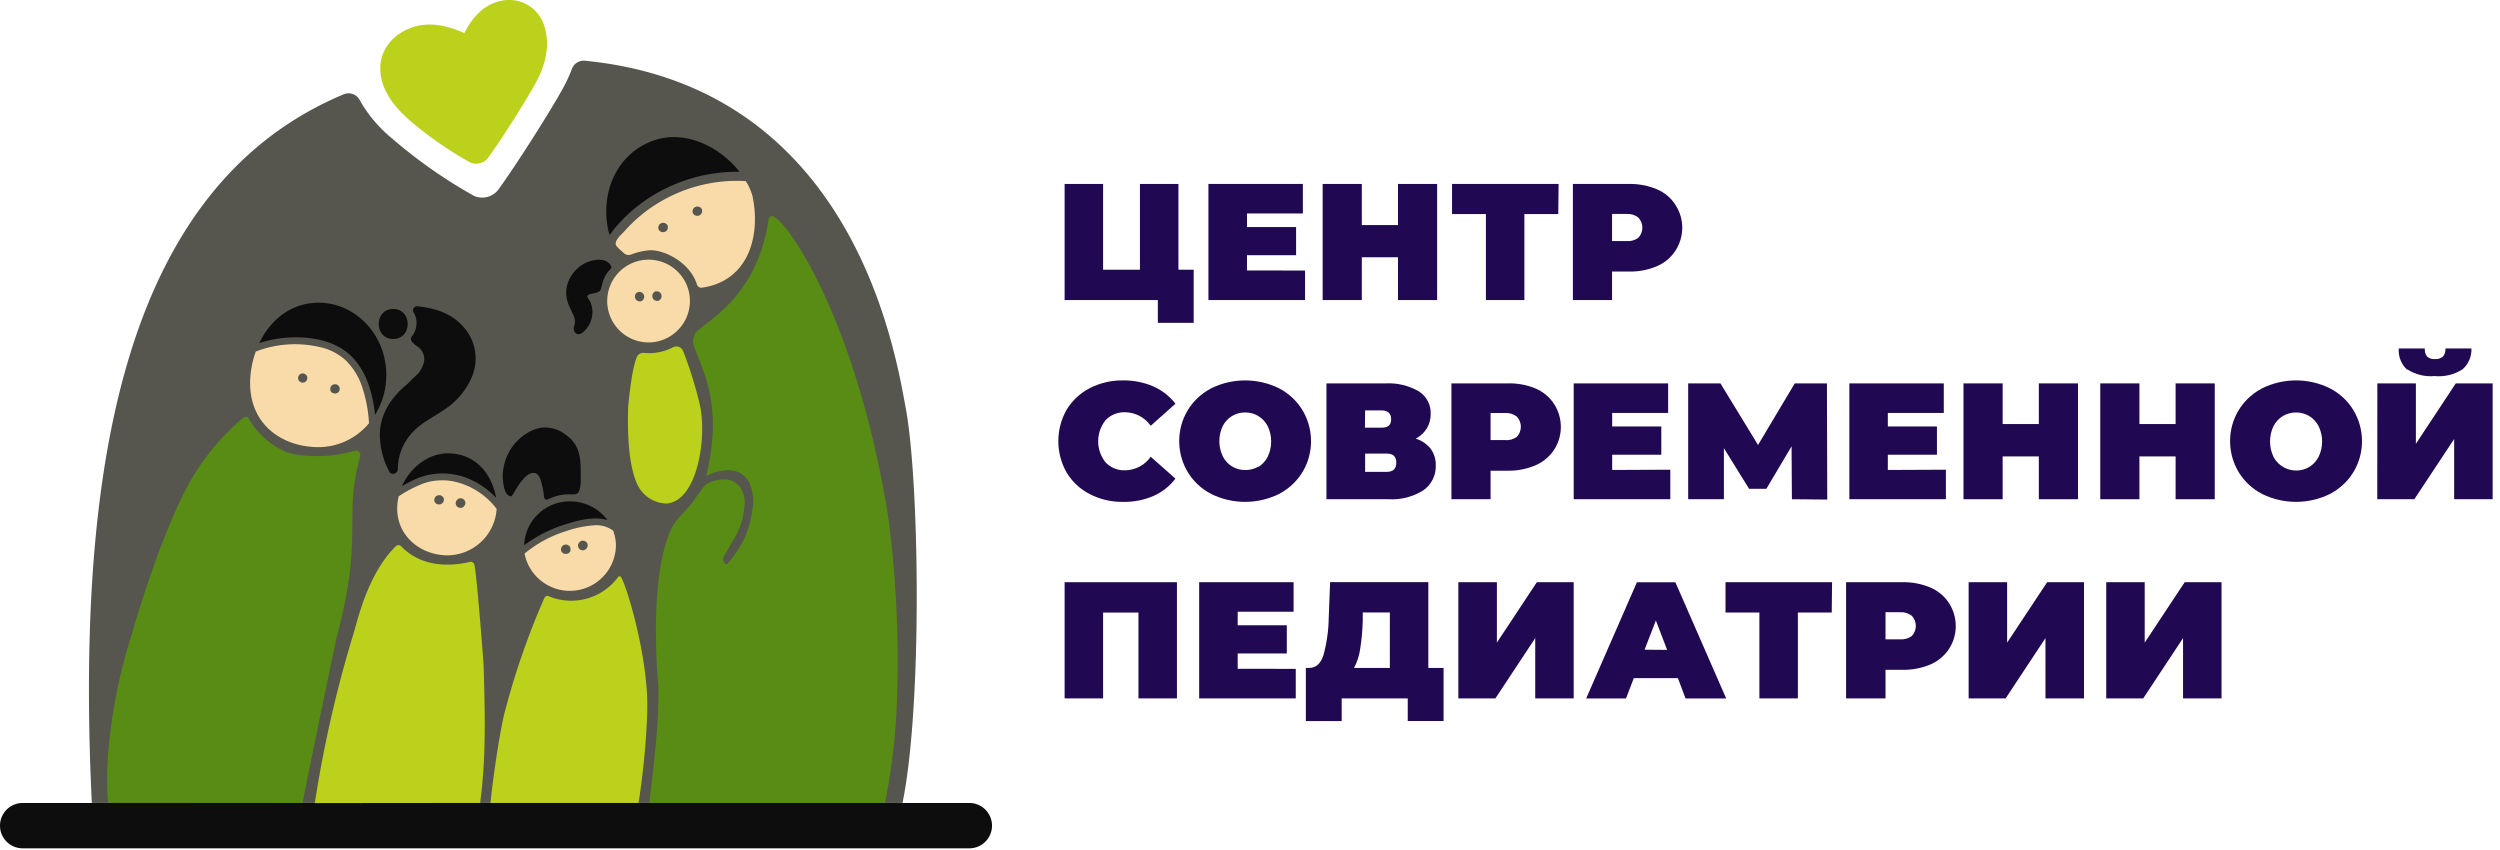 <?xml version="1.0" encoding="utf-8"?>
<svg viewBox="0 0 477.412 162.232" xmlns="http://www.w3.org/2000/svg">
  <defs>
    <style>
      .cls-1{fill:#56554e;}
      .cls-2{fill:#bbd11c;}
      .cls-3{fill:#0d0d0d;}
      .cls-4{fill:#f9dbaa;}
      .cls-5{fill:#588c14;}
      .txt{fill:#200952;}
    </style>
  </defs>
  <g>
    <g>
      <g>
        <path class="cls-1" d="M172.35,153.33c3.8-18.57,3.22-61,.66-75.13-2-10.84-9.94-61.53-61.28-66.6a2.4,2.4,0,0,0-2.51,1.54,28.9,28.9,0,0,1-1.73,3.75c-2.57,4.65-9,14.76-12.39,19.41a3.9,3.9,0,0,1-4.55,1.12,93.71,93.71,0,0,1-15.7-11,25.55,25.55,0,0,1-6.15-7.3,2.41,2.41,0,0,0-3.07-1.11C23.47,35.68,14.48,89.42,17.53,153.33Z"/>
      </g>
      <path id="heart" class="cls-2" d="M103.86,4.7A7,7,0,0,0,95.53.2c-3.3.76-5.41,3.25-6.85,6.11-3-1.31-6.25-2.16-9.48-1.23-3.72,1.06-6.65,4.1-6.58,8.12s2.73,7.27,5.67,9.83a69.33,69.33,0,0,0,11.51,8,2.87,2.87,0,0,0,3.35-.82c2.51-3.41,7.19-10.82,9.08-14.24S105.21,8.59,103.86,4.7Z"/>
      <path id="line" class="cls-3" d="M185.11,162H4.33a4.33,4.33,0,1,1,0-8.66H185.11a4.33,4.33,0,1,1,0,8.66Z"/>
      <path class="cls-3" d="M75.09,59c-3.69,0-3.7,5.73,0,5.73S78.78,59,75.09,59Z"/>
      <path class="cls-3" d="M89.05,63.09c-2-2.61-4.71-4.08-9.22-4.59A.77.77,0,0,0,79,59.67a4,4,0,0,1-.3,4.48c-.79.94.73,1.79,1.15,2.11a2.89,2.89,0,0,1,.94,3.44,5.29,5.29,0,0,1-1,1.71c-.65.58-1.28,1.18-1.87,1.81l-.72.62c-2.95,2.59-5,6.06-4.62,10.21a15.3,15.3,0,0,0,1.75,6c.4.84,1.62.36,1.65-.45a10.11,10.11,0,0,1,2.55-6.76c1.8-2.12,4.43-3.24,6.64-4.84a13.8,13.8,0,0,0,5.11-6.45A9,9,0,0,0,89.05,63.09Z"/>
      <path class="cls-3" d="M67.48,68.42c2.71,3,3.7,6.89,4.14,10.79a14.33,14.33,0,0,0,2.15-7.61c0-7.61-5.8-13.79-12.95-13.79-5.1,0-9.14,3.15-11.31,7.71a21.8,21.8,0,0,1,5.55-1.06C59.43,64.19,64.4,65.05,67.48,68.42Z"/>
      <path class="cls-4" d="M69.08,73.65a12.73,12.73,0,0,0-3-4.78A10.77,10.77,0,0,0,60.7,66.2a20.71,20.71,0,0,0-11.86.94,19,19,0,0,0-1,4.46c-.86,9.12,5.8,13.79,13,13.79a12.58,12.58,0,0,0,9.63-4.57A26.92,26.92,0,0,0,69.08,73.65Zm-11.27-.58a.88.88,0,0,1,0-1.76A.88.88,0,0,1,57.81,73.07Zm7,1.53a.75.75,0,0,1-.47.47.65.65,0,0,1-.34.07h-.08a.89.89,0,0,1-.45-.12l-.17-.13a.86.86,0,0,1-.23-.39l0-.24a.88.88,0,0,1,.26-.62.57.57,0,0,1,.28-.18.66.66,0,0,1,.34-.08H64a.89.89,0,0,1,.45.12l.18.14a.84.84,0,0,1,.22.39l0,.23A.65.65,0,0,1,64.83,74.6Z"/>
      <path class="cls-5" d="M57.78,153.33c1.79-9.06,6.37-31.07,6.47-31.47,4.12-15.35,2.59-20.35,3.26-28.29a49.55,49.55,0,0,1,1.28-6.49.86.86,0,0,0-1.11-1,25.4,25.4,0,0,1-11.62.62c-3-.56-6.86-3.55-8.62-6.87-.25-.47-.87-.15-1.28.18a45.74,45.74,0,0,0-9.49,11.3c-5.13,8.73-10.23,25.23-11.42,29.55a103.17,103.17,0,0,0-4.64,23.44,67.86,67.86,0,0,0,0,9Z"/>
      <path class="cls-3" d="M89.66,91.49a15.34,15.34,0,0,1,5.09,3.59c-.9-4.94-4.24-8.51-9.19-8.51-3.8,0-7.24,2.73-8.8,6.29a21.29,21.29,0,0,1,3.45-1.71A12.86,12.86,0,0,1,89.66,91.49Z"/>
      <path class="cls-4" d="M86.66,91.94a11.25,11.25,0,0,0-5.64.32,23.75,23.75,0,0,0-4.88,2.52,9.59,9.59,0,0,0-.29,2.33c0,5.33,4.51,8.94,9.68,8.94a9.47,9.47,0,0,0,9.31-8.87A14,14,0,0,0,86.66,91.94Zm-2,3.85a.59.59,0,0,1-.18.29.75.75,0,0,1-.28.18.67.67,0,0,1-.34.07H83.8a.89.89,0,0,1-.45-.12l-.18-.13a1,1,0,0,1-.23-.39l0-.24a.68.68,0,0,1,.08-.34.64.64,0,0,1,.18-.28.59.59,0,0,1,.29-.18.63.63,0,0,1,.34-.08h.08a.83.83,0,0,1,.44.12l.18.14a.86.86,0,0,1,.23.39l0,.23A.66.66,0,0,1,84.68,95.79Zm4.13.59a.59.59,0,0,1-.18.29l-.08.08a1,1,0,0,1-.39.23l-.24,0a.86.86,0,0,1-.44-.12l-.18-.14a.59.59,0,0,1-.18-.29.63.63,0,0,1-.08-.34.68.68,0,0,1,.08-.34.61.61,0,0,1,.18-.28l.08-.08a.86.86,0,0,1,.39-.23l.24,0a.86.86,0,0,1,.44.12l.18.14a.57.57,0,0,1,.18.28.68.68,0,0,1,.08.34A.66.66,0,0,1,88.81,96.38Z"/>
      <path class="cls-2" d="M91.69,153.33c.87-6.79,1.11-12.69.65-26.58,0,0-1.22-16.42-1.75-18.9a.72.72,0,0,0-.86-.55c-2,.47-8.55,1.79-13.14-3a.72.72,0,0,0-1,0c-5.58,5.52-7.37,14.58-8.32,17.48a231,231,0,0,0-7.15,31.58Z"/>
      <path class="cls-3" d="M108.09,83.07a6.27,6.27,0,0,0-4.28-1.42c-2.12,0-7.21,2.51-7.79,8.67-.08.87.06,4.5,1.61,4.45.36,0,2.33-4.83,4.5-4.44.48.09.79.6,1,1a15.28,15.28,0,0,1,.72,3.15c0,.35.15,1.16.72.9,3-1.38,4.33-.83,5.32-1,1.2-.25,1-2.7,1-4.11C110.94,87.44,110.62,84.8,108.09,83.07Z"/>
      <path class="cls-3" d="M116,99.31a8.86,8.86,0,0,0-7.12-3.56,8.68,8.68,0,0,0-8.78,8.38A25.8,25.8,0,0,1,108.4,100C110.66,99.27,113.59,98.6,116,99.31Z"/>
      <path class="cls-4" d="M117.09,101.33a5.45,5.45,0,0,0-3.79-1,20.14,20.14,0,0,0-5.13,1.08,23.21,23.21,0,0,0-8,4.31,8.81,8.81,0,0,0,17.45-1.42A8.27,8.27,0,0,0,117.09,101.33Zm-8.17,3.9a.78.78,0,0,1-.46.46.68.68,0,0,1-.34.08H108a.89.89,0,0,1-.45-.12l-.18-.14a1,1,0,0,1-.23-.39l0-.23a.66.66,0,0,1,.08-.34.68.68,0,0,1,.18-.29.79.79,0,0,1,.29-.18A.63.63,0,0,1,108,104h.08a.83.83,0,0,1,.44.12l.18.13a.86.86,0,0,1,.23.39l0,.24A.68.68,0,0,1,108.92,105.23Zm3.23-.75a.59.59,0,0,1-.18.29l-.08.08a1,1,0,0,1-.39.23l-.24,0a.86.86,0,0,1-.44-.12l-.18-.14a.61.61,0,0,1-.18-.28.68.68,0,0,1-.08-.34.63.63,0,0,1,.08-.34.59.59,0,0,1,.18-.29l.08-.08a.86.86,0,0,1,.39-.23l.24,0a.86.86,0,0,1,.44.12l.18.14a.57.57,0,0,1,.18.28.68.68,0,0,1,.08.34A.66.66,0,0,1,112.15,104.48Z"/>
      <path class="cls-2" d="M121.94,153.33c1.08-6.81,1.88-16.06,1.62-20.77-.52-9.33-3.78-20.24-4.94-22.33a.34.34,0,0,0-.56-.07,11.13,11.13,0,0,1-13.19,3.73c-.5-.24-.78,0-1,.49a144.55,144.55,0,0,0-7.63,22.19c-.94,4.13-2.09,11.93-2.58,16.76Z"/>
      <path class="cls-2" d="M133.6,77.12A76,76,0,0,0,130.44,67a1.39,1.39,0,0,0-1.89-.7,9.91,9.91,0,0,1-5.42,1.11,1.37,1.37,0,0,0-1.55.84c-.59,1.52-1.11,4.18-1.62,9.38v.1c-.18,5.49.13,11.34,1.77,14.82a6.3,6.3,0,0,0,5.58,3.61C133.31,95.64,135.07,83.18,133.6,77.12Z"/>
      <path class="cls-3" d="M116.53,50.57c-1-1.58-4-1-5.62.17s-3.93,4.08-2.14,7.87c.23.5.55,1.17.78,1.68a2.68,2.68,0,0,1,.08,2,1.31,1.31,0,0,0,.25,1.29c.48.46,1.06.18,1.49-.17a5,5,0,0,0,1.35-5.79c-.23-.54-1-1.07-.16-1.41.56-.22,1.55-.22,2-.67s.33-2.6,2.05-4.17C116.91,51.09,116.68,50.81,116.53,50.57Z"/>
      <path class="cls-4" d="M131.63,56.08a7.9,7.9,0,1,0-6.45,9.2A7.94,7.94,0,0,0,131.63,56.08Zm-8.61.61a.94.94,0,0,1-.13.44l-.13.18a.86.86,0,0,1-.39.23l-.24,0a.68.68,0,0,1-.34-.08.78.78,0,0,1-.46-.46.68.68,0,0,1-.08-.34V56.6a.88.88,0,0,1,.12-.44l.14-.18a1,1,0,0,1,.39-.23l.23,0a.66.66,0,0,1,.34.08.68.68,0,0,1,.29.18.79.79,0,0,1,.18.29.73.73,0,0,1,.08.33Zm3.31-.09a.86.86,0,0,1-.12.44l-.14.18a1,1,0,0,1-.38.23l-.24,0a.68.68,0,0,1-.34-.08.57.57,0,0,1-.28-.18.88.88,0,0,1-.26-.62v-.09a.86.86,0,0,1,.12-.44l.14-.18a.86.86,0,0,1,.39-.23l.23,0a.66.66,0,0,1,.34.08.57.57,0,0,1,.28.18.88.88,0,0,1,.26.62Z"/>
      <path class="cls-3" d="M120.37,40.51a30.82,30.82,0,0,1,20.85-7.7C137.48,28,131,24.94,125.33,26.67,118,28.92,114.55,36.51,116.17,44a6.66,6.66,0,0,0,.26.9,14.67,14.67,0,0,1,1.37-1.77A28.67,28.67,0,0,1,120.37,40.51Z"/>
      <path class="cls-4" d="M143.72,37.54a10,10,0,0,0-1.3-2.95,28.5,28.5,0,0,0-4.62.09,29,29,0,0,0-11.51,3.73A28.19,28.19,0,0,0,121.37,42a26.38,26.38,0,0,0-2.1,2.13c-.58.65-1.74,1.57-1.7,2.49,0,.4,1.15,1.34,1.61,1.76a1.33,1.33,0,0,0,1.4.2,12.59,12.59,0,0,1,3.51-.79c2.82-.09,7.66,2.31,9,6.53h0a.86.86,0,0,0,.93.62,13.06,13.06,0,0,0,2.08-.46C143.38,52.22,145.13,44.33,143.72,37.54Zm-16.26,6.25a.61.61,0,0,1-.18.28.57.57,0,0,1-.28.18.68.68,0,0,1-.34.08h-.09a.86.86,0,0,1-.44-.12l-.18-.14a1,1,0,0,1-.23-.39l0-.23a.63.63,0,0,1,.08-.34.59.59,0,0,1,.18-.29.64.64,0,0,1,.28-.18.68.68,0,0,1,.34-.08h.09a.86.86,0,0,1,.44.12l.18.14a.86.86,0,0,1,.23.39l0,.24A.68.68,0,0,1,127.46,43.79ZM134,40.67a.78.78,0,0,1-.46.46.68.68,0,0,1-.34.08h-.09a.86.86,0,0,1-.44-.12l-.18-.14a1,1,0,0,1-.23-.39l0-.23a.66.66,0,0,1,.08-.34.59.59,0,0,1,.18-.29.75.75,0,0,1,.28-.18.81.81,0,0,1,.34-.08h.09a1,1,0,0,1,.44.13l.18.13a.86.86,0,0,1,.23.39l0,.24A.68.68,0,0,1,134,40.67Z"/>
      <path class="cls-5" d="M124,153.33h45a121.09,121.09,0,0,0,2.18-17,211.7,211.7,0,0,0-1.47-37c-5.64-36.32-18.52-56.27-22-58-.62-.3-.9.35-.94.6-2.11,14.2-11,18.9-13.42,21.11a2.78,2.78,0,0,0-.89,2.94c2.11,5.62,5.51,11.84,2.45,24.73a.11.11,0,0,0,.17.12,8.44,8.44,0,0,1,3.42-1,5.34,5.34,0,0,1,2.73.44,4.6,4.6,0,0,1,1.9,2,8.7,8.7,0,0,1,.52,5.2,19.2,19.2,0,0,1-1.51,5.36,24.44,24.44,0,0,1-3.16,4.78c-.44.56-1.19-.76-.76-1.31l2.49-4.31a14.89,14.89,0,0,0,1.42-5.09,5.1,5.1,0,0,0-.79-3.84,3.62,3.62,0,0,0-3.1-1.5c-1.41,0-3.21.51-3.92,1.46-.18.25-1.6,2.19-1.75,2.44-1.27,2-3.52,3.4-4.6,6-1.52,3.74-3.43,11-2.44,27.36,0,.17.18,1.57.19,2.07a99.07,99.07,0,0,1-.48,11.08C124.85,146.15,124.35,150.33,124,153.33Z"/>
      <path class="txt" d="M 227.949 51.506 L 227.949 61.649 L 221.106 61.649 L 221.106 57.302 L 203.304 57.302 L 203.304 35.129 L 210.653 35.129 L 210.653 51.506 L 217.69 51.506 L 217.69 35.129 L 225.039 35.129 L 225.039 51.506 L 227.949 51.506 Z" style=""/>
      <path class="txt" d="M 249.217 51.661 L 249.217 57.302 L 230.769 57.302 L 230.769 35.129 L 248.803 35.129 L 248.803 40.769 L 238.13 40.769 L 238.13 43.356 L 247.508 43.356 L 247.508 48.738 L 238.13 48.738 L 238.13 51.648 L 249.217 51.661 Z" style=""/>
      <path class="txt" d="M 274.442 35.129 L 274.442 57.302 L 266.965 57.302 L 266.965 49.126 L 260.057 49.126 L 260.057 57.302 L 252.58 57.302 L 252.58 35.129 L 260.057 35.129 L 260.057 42.981 L 266.965 42.981 L 266.965 35.129 L 274.442 35.129 Z" style=""/>
      <path class="txt" d="M 297.573 40.873 L 291.105 40.873 L 291.105 57.302 L 283.757 57.302 L 283.757 40.873 L 277.288 40.873 L 277.288 35.129 L 297.638 35.129 L 297.573 40.873 Z" style=""/>
      <path class="txt" d="M 316.396 36.138 C 317.835 36.737 319.061 37.756 319.914 39.062 C 322.687 43.225 320.998 48.885 316.396 50.847 C 314.7 51.555 312.876 51.898 311.04 51.856 L 307.845 51.856 L 307.845 57.302 L 300.367 57.302 L 300.367 35.129 L 311.04 35.129 C 312.876 35.086 314.7 35.43 316.396 36.138 Z M 312.851 45.414 C 313.896 44.331 313.896 42.615 312.851 41.532 C 312.197 41.033 311.381 40.794 310.561 40.86 L 307.845 40.86 L 307.845 46.034 L 310.561 46.034 C 311.374 46.115 312.19 45.893 312.851 45.414 Z" style=""/>
      <path class="txt" d="M 208.117 94.365 C 206.291 93.428 204.76 92.004 203.693 90.251 C 201.573 86.525 201.573 81.959 203.693 78.233 C 204.76 76.48 206.291 75.057 208.117 74.119 C 210.077 73.116 212.254 72.61 214.456 72.645 C 216.438 72.615 218.404 73.002 220.226 73.783 C 221.897 74.511 223.356 75.65 224.469 77.094 L 219.747 81.312 C 218.637 79.723 216.834 78.761 214.896 78.724 C 213.484 78.666 212.115 79.211 211.132 80.225 C 209.24 82.589 209.24 85.948 211.132 88.31 C 212.111 89.33 213.483 89.878 214.896 89.811 C 216.834 89.775 218.637 88.813 219.747 87.224 L 224.469 91.402 C 223.373 92.834 221.936 93.968 220.29 94.701 C 218.47 95.487 216.503 95.876 214.521 95.839 C 212.297 95.885 210.098 95.378 208.117 94.365 Z" style=""/>
      <path class="txt" d="M 231.338 94.352 C 223.556 90.323 223.053 79.38 230.433 74.654 C 230.726 74.467 231.028 74.293 231.338 74.132 C 235.4 72.15 240.149 72.15 244.21 74.132 C 251.992 78.161 252.495 89.103 245.116 93.829 C 244.821 94.017 244.52 94.191 244.21 94.352 C 240.149 96.335 235.4 96.335 231.338 94.352 Z M 240.29 89.177 C 241.058 88.71 241.681 88.038 242.088 87.237 C 242.969 85.382 242.969 83.231 242.088 81.377 C 241.677 80.582 241.055 79.915 240.29 79.449 C 239.535 78.989 238.665 78.751 237.78 78.764 C 236.892 78.753 236.018 78.991 235.258 79.449 C 234.525 79.904 233.926 80.548 233.524 81.312 C 232.627 83.162 232.627 85.322 233.524 87.172 C 234.339 88.795 236.016 89.802 237.833 89.76 C 238.695 89.773 239.546 89.549 240.29 89.113 L 240.29 89.177 Z" style=""/>
      <path class="txt" d="M 273.2 85.685 C 273.878 86.618 274.225 87.752 274.184 88.906 C 274.241 90.772 273.356 92.54 271.83 93.615 C 269.841 94.878 267.505 95.48 265.155 95.335 L 253.305 95.335 L 253.305 73.214 L 264.572 73.214 C 266.801 73.086 269.02 73.617 270.95 74.74 C 272.413 75.661 273.276 77.293 273.214 79.023 C 273.236 80 272.98 80.965 272.476 81.803 C 271.953 82.628 271.226 83.305 270.367 83.77 C 271.482 84.11 272.469 84.778 273.2 85.685 Z M 260.652 81.674 L 263.822 81.674 C 265.115 81.674 265.658 81.144 265.658 80.057 C 265.658 78.97 265.051 78.376 263.822 78.376 L 260.691 78.376 L 260.652 81.674 Z M 266.642 88.336 C 266.642 87.185 266.033 86.616 264.805 86.616 L 260.691 86.616 L 260.691 90.108 L 264.843 90.108 C 266.033 90.108 266.642 89.514 266.642 88.336 Z" style=""/>
      <path class="txt" d="M 293.2 74.171 C 298.856 76.57 299.795 84.194 294.888 87.892 C 294.367 88.285 293.801 88.613 293.2 88.867 C 291.508 89.584 289.683 89.932 287.844 89.889 L 284.649 89.889 L 284.649 95.335 L 277.172 95.335 L 277.172 73.214 L 287.857 73.214 C 289.687 73.152 291.507 73.477 293.2 74.171 Z M 289.655 83.433 C 290.687 82.346 290.687 80.64 289.655 79.553 C 289.003 79.049 288.188 78.805 287.366 78.867 L 284.649 78.867 L 284.649 84.042 L 287.366 84.042 C 288.178 84.126 288.992 83.91 289.655 83.433 Z" style=""/>
      <path class="txt" d="M 318.97 89.695 L 318.97 95.335 L 300.522 95.335 L 300.522 73.214 L 318.555 73.214 L 318.555 78.854 L 307.87 78.854 L 307.87 81.442 L 317.249 81.442 L 317.249 86.836 L 307.87 86.836 L 307.87 89.747 L 318.97 89.695 Z" style=""/>
      <path class="txt" d="M 342.19 95.335 L 342.126 85.231 L 337.313 93.343 L 334.014 93.343 L 329.203 85.581 L 329.203 95.335 L 322.384 95.335 L 322.384 73.214 L 328.543 73.214 L 335.723 84.973 L 342.734 73.214 L 348.879 73.214 L 348.943 95.4 L 342.19 95.335 Z" style=""/>
      <path class="txt" d="M 371.596 89.695 L 371.596 95.335 L 353.16 95.335 L 353.16 73.214 L 371.195 73.214 L 371.195 78.854 L 360.509 78.854 L 360.509 81.442 L 369.887 81.442 L 369.887 86.836 L 360.509 86.836 L 360.509 89.747 L 371.596 89.695 Z" style=""/>
      <path class="txt" d="M 396.821 73.214 L 396.821 95.335 L 389.344 95.335 L 389.344 87.159 L 382.435 87.159 L 382.435 95.335 L 374.959 95.335 L 374.959 73.214 L 382.435 73.214 L 382.435 80.976 L 389.344 80.976 L 389.344 73.214 L 396.821 73.214 Z" style=""/>
      <path class="txt" d="M 422.94 73.214 L 422.94 95.335 L 415.463 95.335 L 415.463 87.159 L 408.555 87.159 L 408.555 95.335 L 401.077 95.335 L 401.077 73.214 L 408.555 73.214 L 408.555 80.976 L 415.463 80.976 L 415.463 73.214 L 422.94 73.214 Z" style=""/>
      <path class="txt" d="M 432.035 94.352 C 424.252 90.345 423.726 79.416 431.086 74.68 C 431.394 74.482 431.71 74.3 432.035 74.132 C 436.09 72.148 440.837 72.148 444.893 74.132 C 452.675 78.139 453.202 89.068 445.841 93.804 C 445.533 94.002 445.218 94.185 444.893 94.352 C 440.837 96.336 436.09 96.336 432.035 94.352 Z M 440.986 89.177 C 441.751 88.709 442.369 88.037 442.772 87.237 C 443.669 85.386 443.669 83.226 442.772 81.377 C 442.365 80.582 441.748 79.916 440.986 79.449 C 439.429 78.535 437.498 78.535 435.941 79.449 C 435.18 79.916 434.563 80.582 434.156 81.377 C 433.275 83.231 433.275 85.382 434.156 87.237 C 435.466 89.71 438.572 90.592 440.986 89.177 Z" style=""/>
      <path class="txt" d="M 453.988 73.214 L 461.348 73.214 L 461.348 84.753 L 468.968 73.214 L 476.005 73.214 L 476.005 95.335 L 468.657 95.335 L 468.657 83.834 L 461.051 95.335 L 453.974 95.335 L 453.988 73.214 Z M 459.692 70.627 C 458.558 69.582 457.963 68.076 458.076 66.539 L 463.056 66.539 C 463.005 67.09 463.157 67.643 463.483 68.091 C 463.895 68.451 464.438 68.624 464.984 68.57 C 465.54 68.623 466.094 68.451 466.523 68.091 C 466.873 67.654 467.041 67.097 466.988 66.539 L 471.956 66.539 C 472.027 68.055 471.403 69.521 470.262 70.523 C 468.681 71.54 466.803 71.997 464.931 71.816 C 463.09 71.986 461.244 71.53 459.692 70.523 L 459.692 70.627 Z" style=""/>
      <path class="txt" d="M 224.753 111.182 L 224.753 133.368 L 217.406 133.368 L 217.406 116.978 L 210.653 116.978 L 210.653 133.368 L 203.304 133.368 L 203.304 111.182 L 224.753 111.182 Z" style=""/>
      <path class="txt" d="M 247.444 127.728 L 247.444 133.368 L 228.997 133.368 L 228.997 111.182 L 247.03 111.182 L 247.03 116.822 L 236.357 116.822 L 236.357 119.41 L 245.737 119.41 L 245.737 124.792 L 236.357 124.792 L 236.357 127.715 L 247.444 127.728 Z" style=""/>
      <path class="txt" d="M 275.672 127.546 L 275.672 137.689 L 268.828 137.689 L 268.828 133.368 L 256.215 133.368 L 256.215 137.702 L 249.372 137.702 L 249.372 127.546 L 250.006 127.546 C 251.299 127.546 252.205 126.732 252.735 125.114 C 253.373 122.769 253.712 120.352 253.744 117.922 L 254.003 111.169 L 272.761 111.169 L 272.761 127.546 L 275.672 127.546 Z M 259.734 123.99 C 259.564 125.235 259.169 126.441 258.569 127.546 L 265.413 127.546 L 265.413 116.965 L 260.238 116.965 L 260.238 118.556 C 260.192 120.38 260.022 122.2 259.734 124.003 L 259.734 123.99 Z" style=""/>
      <path class="txt" d="M 278.492 111.182 L 285.853 111.182 L 285.853 122.722 L 293.485 111.182 L 300.522 111.182 L 300.522 133.368 L 293.175 133.368 L 293.175 121.855 L 285.567 133.368 L 278.492 133.368 L 278.492 111.182 Z" style=""/>
      <path class="txt" d="M 320.418 129.501 L 311.997 129.501 L 310.51 133.381 L 302.903 133.381 L 312.592 111.195 L 319.94 111.195 L 329.642 133.381 L 321.881 133.381 L 320.418 129.501 Z M 318.362 124.105 L 316.214 118.492 L 314.054 124.067 L 318.362 124.105 Z" style=""/>
      <path class="txt" d="M 349.797 116.978 L 343.329 116.978 L 343.329 133.368 L 335.981 133.368 L 335.981 116.978 L 329.513 116.978 L 329.513 111.182 L 349.862 111.182 L 349.797 116.978 Z" style=""/>
      <path class="txt" d="M 368.619 112.191 C 374.282 114.605 375.207 122.242 370.286 125.938 C 369.771 126.325 369.212 126.647 368.619 126.9 C 366.925 127.608 365.1 127.952 363.264 127.909 L 360.068 127.909 L 360.068 133.368 L 352.539 133.368 L 352.539 111.182 L 363.212 111.182 C 365.066 111.132 366.909 111.476 368.619 112.191 Z M 365.076 121.467 C 366.12 120.384 366.12 118.668 365.076 117.585 C 364.42 117.087 363.605 116.848 362.786 116.913 L 360.068 116.913 L 360.068 122.088 L 362.786 122.088 C 363.599 122.168 364.413 121.948 365.076 121.467 Z" style=""/>
      <path class="txt" d="M 375.942 111.182 L 383.29 111.182 L 383.29 122.722 L 390.935 111.182 L 397.972 111.182 L 397.972 133.368 L 390.611 133.368 L 390.611 121.855 L 383.005 133.368 L 375.942 133.368 L 375.942 111.182 Z" style=""/>
      <path class="txt" d="M 402.215 111.182 L 409.564 111.182 L 409.564 122.722 L 417.197 111.182 L 424.234 111.182 L 424.234 133.368 L 416.886 133.368 L 416.886 121.855 L 409.279 133.368 L 402.215 133.368 L 402.215 111.182 Z" style=""/>
    </g>
  </g>
</svg>
